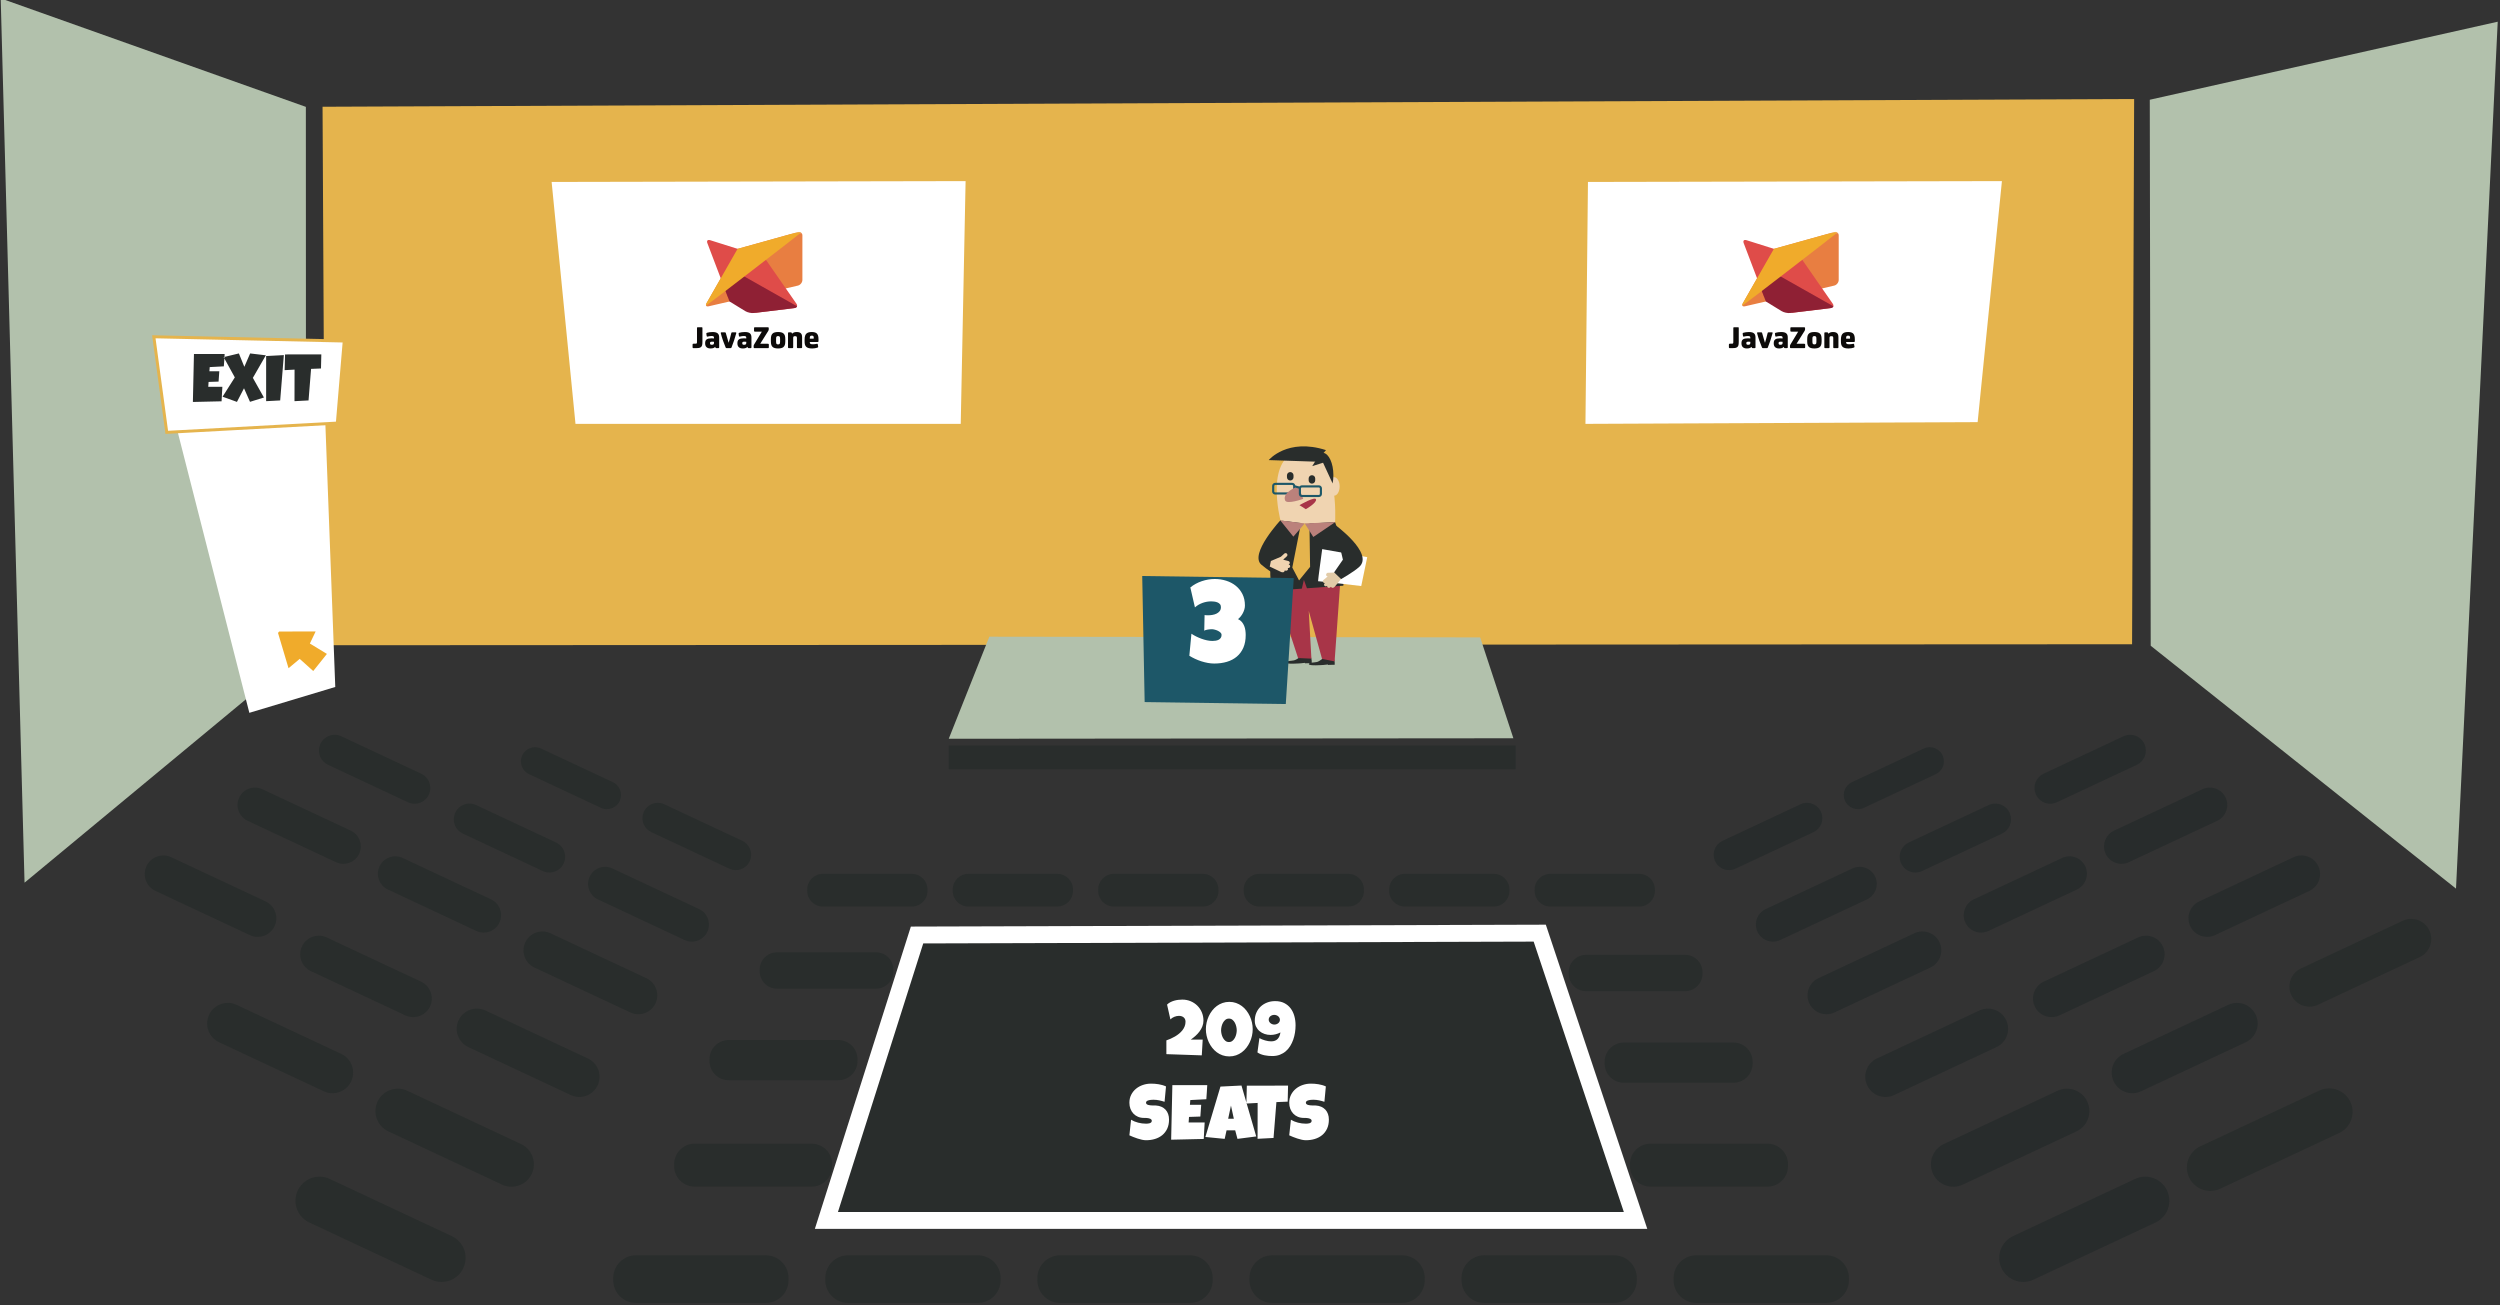 <?xml version="1.0" encoding="UTF-8" standalone="no"?>
<svg width="839px" height="438px" viewBox="0 0 839 438" version="1.1" xmlns="http://www.w3.org/2000/svg" xmlns:xlink="http://www.w3.org/1999/xlink" xmlns:sketch="http://www.bohemiancoding.com/sketch/ns">
    <rect x="0" y="0" width="839" height="438" fill="#333333" stroke="none"/>
    <!-- Generator: Sketch 3.3.3 (12072) - http://www.bohemiancoding.com/sketch -->
    <title>Salillustrasjoner</title>
    <desc>Created with Sketch.</desc>
    <defs>
        <path id="path-1" d="M0.426,39.941 L42.689,39.941 L42.689,0.826 L0.426,0.826 L0.426,39.941 Z"></path>
        <path id="path-3" d="M0.426,39.941 L42.689,39.941 L42.689,0.826 L0.426,0.826 L0.426,39.941 Z"></path>
        <path id="path-5" d="M0.216,39.941 L42.479,39.941 L42.479,0.826 L0.216,0.826 L0.216,39.941 Z"></path>
        <path id="path-7" d="M0.216,39.941 L42.479,39.941 L42.479,0.826 L0.216,0.826 L0.216,39.941 Z"></path>
    </defs>
    <g id="Page-3" stroke="none" stroke-width="1" fill="none" fill-rule="evenodd" sketch:type="MSPage">
        <g id="Salillustrasjoner" sketch:type="MSLayerGroup" transform="translate(-91, 0)">
            <g id="Group-375" sketch:type="MSShapeGroup">
                <path d="M868.916,337.199 L903.053,321.208 C906.253,319.709 907.749,315.992 906.481,312.694 L906.481,312.694 C905.079,309.049 900.878,307.357 897.341,309.014 L863.204,325.006 C860.005,326.504 858.508,330.222 859.776,333.519 L859.776,333.519 C861.179,337.165 865.379,338.856 868.916,337.199" id="Fill-368" fill="#292D2C"></path>
                <path d="M836.121,398.934 L876.005,380.251 C879.743,378.5 881.492,374.157 880.01,370.304 L880.01,370.304 C878.372,366.044 873.464,364.069 869.332,366.005 L829.448,384.688 C825.709,386.439 823.961,390.782 825.443,394.635 L825.443,394.635 C827.081,398.894 831.988,400.87 836.121,398.934" id="Fill-370" fill="#292D2C"></path>
                <path d="M91.236,-0.543 L193.647,35.866 L193.699,217.981 L99.236,296.226 L91.236,-0.543 Z" id="Fill-371" fill="#B2C1AC"></path>
                <path d="M929.236,7.284 L812.466,33.475 L812.777,216.712 L915.236,298.226 L929.236,7.284 Z" id="Fill-372" fill="#B2C1AC"></path>
                <path d="M199.249,35.828 L200.179,216.541 L806.526,216.212 L807.216,33.225 L199.249,35.828 Z" id="Fill-373" fill="#E5B44D"></path>
                <path d="M276.127,61.064 L415.055,60.779 L413.422,142.25 L284.134,142.25 L276.127,61.064 Z" id="Fill-374" fill="#FFFFFF"></path>
            </g>
            <g id="Group-378" transform="translate(323, 77)">
                <mask id="mask-2" sketch:name="Clip 377" fill="white">
                    <use xlink:href="#path-1"></use>
                </mask>
                <g id="Clip-377"></g>
                <path d="M5.849,25.791 C5.008,25.986 4.674,25.537 5.101,24.788 L15.531,6.519 L35.777,0.881 C36.609,0.649 37.283,1.162 37.283,2.025 L37.283,16.934 C37.283,17.797 36.602,18.655 35.761,18.85 L5.849,25.791 Z" id="Fill-376" fill="#E87E41" sketch:type="MSShapeGroup" mask="url(#mask-2)"></path>
            </g>
            <path d="M329.327,80.604 C328.504,80.344 328.086,80.788 328.392,81.594 L335.198,99.5 L344.628,104.968 L357.254,103.43 L357.613,103.387 C358.47,103.282 358.765,102.623 358.273,101.914 L347.442,86.323 L329.327,80.604 Z" id="Fill-379" fill="#DF4C49" sketch:type="MSShapeGroup"></path>
            <g id="Group-384" transform="translate(323, 77)">
                <mask id="mask-4" sketch:name="Clip 382" fill="white">
                    <use xlink:href="#path-3"></use>
                </mask>
                <g id="Clip-382"></g>
                <path d="M10.687,18.645 L12.823,24.166 L18.125,27.417 C18.861,27.868 20.152,28.151 21.009,28.049 C21.009,28.049 33.924,26.51 34.55,26.405 C35.175,26.301 35.383,26.093 35.487,25.78 L15.011,14.218 L10.687,18.645 Z" id="Fill-381" fill="#8F2034" sketch:type="MSShapeGroup" mask="url(#mask-4)"></path>
                <path d="M36.842,1.041 C34.38,3.047 5.164,25.572 4.956,25.572 C4.799,25.26 5.112,24.739 5.112,24.739 L15.524,6.519 L35.748,0.885 C35.748,0.885 36.373,0.676 36.842,1.041" id="Fill-383" fill="#F0AB2B" sketch:type="MSShapeGroup" mask="url(#mask-4)"></path>
            </g>
            <g id="Group-395" sketch:type="MSShapeGroup">
                <path d="M326.735,114.532 C326.735,115.66 326.659,116.192 326.192,116.518 C325.78,116.811 325.227,116.843 324.489,116.843 L323.784,116.843 C323.523,116.843 323.426,116.767 323.426,116.474 L323.426,115.736 C323.426,115.411 323.523,115.346 323.805,115.346 L324.326,115.346 C324.522,115.346 324.706,115.346 324.804,115.248 C324.912,115.14 324.912,114.999 324.912,114.478 L324.912,110.159 C324.912,109.856 324.966,109.823 325.303,109.823 L326.366,109.823 C326.702,109.823 326.735,109.856 326.735,110.159 L326.735,114.532 Z" id="Fill-385" fill="#0C0A09"></path>
                <path d="M330.62,114.706 C330.501,114.684 330.251,114.673 330.099,114.673 L329.98,114.673 C329.481,114.673 329.275,114.76 329.275,115.162 L329.275,115.205 C329.275,115.607 329.502,115.704 329.882,115.704 L329.958,115.704 C330.208,115.704 330.37,115.628 330.468,115.542 C330.587,115.433 330.62,115.303 330.62,115.01 L330.62,114.706 Z M330.989,116.399 C330.772,116.724 330.251,116.941 329.568,116.941 L329.405,116.941 C328.32,116.941 327.647,116.366 327.647,115.27 L327.647,115.151 C327.647,113.936 328.331,113.545 329.785,113.545 L329.86,113.545 C330.143,113.545 330.457,113.567 330.62,113.588 L330.62,113.361 C330.62,113.144 330.587,112.992 330.436,112.883 C330.305,112.796 330.143,112.764 329.785,112.764 C329.405,112.764 328.949,112.84 328.526,112.948 C328.255,113.013 328.19,112.927 328.157,112.742 L328.07,112.167 C328.059,112.091 328.048,111.993 328.048,111.95 C328.048,111.809 328.092,111.733 328.309,111.668 C328.765,111.538 329.426,111.429 330.164,111.429 C331.032,111.429 331.597,111.603 331.944,111.961 C332.226,112.254 332.356,112.677 332.356,113.317 L332.356,116.54 C332.356,116.757 332.269,116.844 331.987,116.844 L331.477,116.844 C331.228,116.844 331.141,116.789 331.076,116.594 L331.011,116.399 L330.989,116.399 Z" id="Fill-387" fill="#0C0A09"></path>
                <path d="M336.49,116.626 C336.425,116.767 336.338,116.843 336.11,116.843 L334.928,116.843 C334.711,116.843 334.602,116.789 334.526,116.615 C334.038,115.487 333.257,113.349 332.899,111.841 C332.844,111.613 332.953,111.526 333.202,111.526 L334.211,111.526 C334.45,111.526 334.526,111.559 334.58,111.776 C334.873,112.894 335.296,114.337 335.513,114.977 L335.557,114.977 C335.774,114.315 336.164,112.904 336.414,111.819 C336.468,111.581 336.533,111.526 336.772,111.526 L337.803,111.526 C338.052,111.526 338.15,111.613 338.085,111.841 C337.694,113.284 336.978,115.487 336.49,116.626" id="Fill-388" fill="#0C0A09"></path>
                <path d="M341.449,114.706 C341.33,114.684 341.08,114.673 340.928,114.673 L340.809,114.673 C340.31,114.673 340.104,114.76 340.104,115.162 L340.104,115.205 C340.104,115.607 340.331,115.704 340.711,115.704 L340.787,115.704 C341.037,115.704 341.199,115.628 341.297,115.542 C341.416,115.433 341.449,115.303 341.449,115.01 L341.449,114.706 Z M341.818,116.399 C341.601,116.724 341.08,116.941 340.397,116.941 L340.234,116.941 C339.149,116.941 338.476,116.366 338.476,115.27 L338.476,115.151 C338.476,113.936 339.16,113.545 340.614,113.545 L340.69,113.545 C340.972,113.545 341.286,113.567 341.449,113.588 L341.449,113.361 C341.449,113.144 341.416,112.992 341.265,112.883 C341.134,112.796 340.972,112.764 340.614,112.764 C340.234,112.764 339.778,112.84 339.355,112.948 C339.084,113.013 339.019,112.927 338.986,112.742 L338.899,112.167 C338.888,112.091 338.878,111.993 338.878,111.95 C338.878,111.809 338.921,111.733 339.138,111.668 C339.594,111.538 340.255,111.429 340.993,111.429 C341.861,111.429 342.426,111.603 342.773,111.961 C343.055,112.254 343.185,112.677 343.185,113.317 L343.185,116.54 C343.185,116.757 343.098,116.844 342.816,116.844 L342.306,116.844 C342.057,116.844 341.97,116.789 341.905,116.594 L341.84,116.399 L341.818,116.399 Z" id="Fill-389" fill="#0C0A09"></path>
                <path d="M348.642,115.368 C348.935,115.368 349.022,115.444 349.022,115.715 L349.022,116.496 C349.022,116.789 348.935,116.844 348.642,116.844 L344.334,116.844 C343.998,116.844 343.923,116.757 343.923,116.475 L343.923,116.149 C343.923,115.911 343.955,115.813 344.096,115.585 L346.678,111.299 L344.433,111.299 C344.139,111.299 344.053,111.223 344.053,110.963 L344.053,110.171 C344.053,109.889 344.139,109.824 344.433,109.824 L348.642,109.824 C348.902,109.824 348.99,109.878 348.99,110.138 L348.99,110.507 C348.99,110.735 348.947,110.865 348.772,111.147 L346.125,115.368 L348.642,115.368 Z" id="Fill-390" fill="#0C0A09"></path>
                <path d="M351.453,114.608 C351.453,115.085 351.486,115.27 351.648,115.433 C351.746,115.53 351.887,115.585 352.104,115.585 L352.147,115.585 C352.364,115.585 352.506,115.53 352.603,115.433 C352.766,115.27 352.798,115.085 352.798,114.608 L352.798,113.762 C352.798,113.284 352.766,113.1 352.603,112.937 C352.506,112.839 352.364,112.785 352.147,112.785 L352.104,112.785 C351.887,112.785 351.746,112.839 351.648,112.937 C351.486,113.1 351.453,113.284 351.453,113.762 L351.453,114.608 Z M354.545,114.532 C354.545,115.639 354.318,116.16 353.862,116.518 C353.547,116.767 352.961,116.941 352.191,116.941 L352.061,116.941 C351.29,116.941 350.704,116.767 350.39,116.518 C349.934,116.16 349.706,115.639 349.706,114.532 L349.706,113.838 C349.706,112.731 349.934,112.21 350.39,111.852 C350.704,111.602 351.29,111.429 352.061,111.429 L352.191,111.429 C352.961,111.429 353.547,111.602 353.862,111.852 C354.318,112.21 354.545,112.72 354.545,113.827 L354.545,114.532 Z" id="Fill-391" fill="#0C0A09"></path>
                <path d="M358.408,111.429 C359.048,111.429 359.504,111.581 359.786,111.874 C360.079,112.178 360.187,112.579 360.187,113.306 L360.187,116.529 C360.187,116.735 360.111,116.843 359.819,116.843 L358.82,116.843 C358.527,116.843 358.451,116.735 358.451,116.529 L358.451,113.458 C358.451,113.209 358.419,113.057 358.332,112.959 C358.245,112.861 358.072,112.818 357.855,112.818 L357.79,112.818 C357.573,112.818 357.399,112.861 357.312,112.959 C357.225,113.057 357.193,113.198 357.193,113.458 L357.193,116.529 C357.193,116.735 357.117,116.843 356.824,116.843 L355.826,116.843 C355.533,116.843 355.457,116.735 355.457,116.529 L355.457,111.831 C355.457,111.614 355.544,111.527 355.826,111.527 L356.336,111.527 C356.585,111.527 356.672,111.57 356.737,111.776 L356.802,111.982 L356.835,111.982 C357.182,111.614 357.681,111.429 358.321,111.429 L358.408,111.429 Z" id="Fill-392" fill="#0C0A09"></path>
                <path d="M363.963,113.653 C364.061,113.653 364.093,113.61 364.093,113.512 L364.093,113.338 C364.093,113.121 364.061,112.959 363.985,112.839 C363.887,112.698 363.724,112.644 363.486,112.644 L363.388,112.644 C363.193,112.644 363.03,112.687 362.932,112.796 C362.824,112.915 362.769,113.1 362.769,113.382 L362.769,113.653 L363.963,113.653 Z M363.898,115.541 C364.245,115.541 364.777,115.465 365.048,115.4 C365.102,115.389 365.178,115.367 365.254,115.367 C365.352,115.367 365.428,115.443 365.449,115.552 L365.536,116.094 C365.558,116.203 365.58,116.311 365.58,116.387 C365.58,116.528 365.525,116.604 365.298,116.68 C364.864,116.832 364.191,116.941 363.659,116.941 L363.453,116.941 C362.596,116.941 361.934,116.756 361.565,116.387 C361.131,115.953 361.023,115.4 361.023,114.521 L361.023,113.913 C361.023,112.828 361.305,112.242 361.674,111.917 C362.032,111.602 362.596,111.429 363.377,111.429 L363.529,111.429 C364.31,111.429 364.874,111.646 365.167,111.971 C365.547,112.394 365.688,112.98 365.688,113.913 L365.688,114.478 C365.688,114.706 365.591,114.781 365.373,114.781 L362.769,114.781 L362.769,114.868 C362.769,115.378 363.019,115.541 363.779,115.541 L363.898,115.541 Z" id="Fill-393" fill="#0C0A09"></path>
                <path d="M623.918,61.064 L762.847,60.779 L754.695,141.668 L623.078,142.25 L623.918,61.064 Z" id="Fill-394" fill="#FFFFFF"></path>
            </g>
            <g id="Group-398" transform="translate(671, 77)">
                <mask id="mask-6" sketch:name="Clip 397" fill="white">
                    <use xlink:href="#path-5"></use>
                </mask>
                <g id="Clip-397"></g>
                <path d="M5.639,25.791 C4.798,25.986 4.464,25.537 4.892,24.788 L15.321,6.519 L35.567,0.881 C36.399,0.649 37.073,1.162 37.073,2.025 L37.073,16.934 C37.073,17.797 36.392,18.655 35.551,18.85 L5.639,25.791 Z" id="Fill-396" fill="#E87E41" sketch:type="MSShapeGroup" mask="url(#mask-6)"></path>
            </g>
            <path d="M677.118,80.604 C676.295,80.344 675.877,80.788 676.183,81.594 L682.989,99.5 L692.419,104.968 L705.045,103.43 L705.404,103.387 C706.261,103.282 706.556,102.623 706.064,101.914 L695.233,86.323 L677.118,80.604 Z" id="Fill-399" fill="#DF4C49" sketch:type="MSShapeGroup"></path>
            <g id="Group-404" transform="translate(671, 77)">
                <mask id="mask-8" sketch:name="Clip 402" fill="white">
                    <use xlink:href="#path-7"></use>
                </mask>
                <g id="Clip-402"></g>
                <path d="M10.477,18.645 L12.614,24.166 L17.916,27.417 C18.651,27.868 19.942,28.151 20.799,28.049 C20.799,28.049 33.715,26.51 34.34,26.405 C34.965,26.301 35.173,26.093 35.278,25.78 L14.802,14.218 L10.477,18.645 Z" id="Fill-401" fill="#8F2034" sketch:type="MSShapeGroup" mask="url(#mask-8)"></path>
                <path d="M36.633,1.041 C34.171,3.047 4.955,25.572 4.747,25.572 C4.59,25.26 4.903,24.739 4.903,24.739 L15.315,6.519 L35.539,0.885 C35.539,0.885 36.164,0.676 36.633,1.041" id="Fill-403" fill="#F0AB2B" sketch:type="MSShapeGroup" mask="url(#mask-8)"></path>
            </g>
            <g id="Group-417" sketch:type="MSShapeGroup">
                <path d="M674.526,114.532 C674.526,115.66 674.45,116.192 673.983,116.518 C673.571,116.811 673.018,116.843 672.28,116.843 L671.575,116.843 C671.314,116.843 671.217,116.767 671.217,116.474 L671.217,115.736 C671.217,115.411 671.314,115.346 671.596,115.346 L672.117,115.346 C672.313,115.346 672.497,115.346 672.595,115.248 C672.703,115.14 672.703,114.999 672.703,114.478 L672.703,110.159 C672.703,109.856 672.757,109.823 673.094,109.823 L674.157,109.823 C674.493,109.823 674.526,109.856 674.526,110.159 L674.526,114.532 Z" id="Fill-405" fill="#0C0A09"></path>
                <path d="M678.41,114.706 C678.291,114.684 678.041,114.673 677.889,114.673 L677.77,114.673 C677.271,114.673 677.065,114.76 677.065,115.162 L677.065,115.205 C677.065,115.607 677.292,115.704 677.672,115.704 L677.748,115.704 C677.998,115.704 678.16,115.628 678.258,115.542 C678.377,115.433 678.41,115.303 678.41,115.01 L678.41,114.706 Z M678.779,116.399 C678.562,116.724 678.041,116.941 677.358,116.941 L677.195,116.941 C676.11,116.941 675.437,116.366 675.437,115.27 L675.437,115.151 C675.437,113.936 676.121,113.545 677.575,113.545 L677.651,113.545 C677.933,113.545 678.247,113.567 678.41,113.588 L678.41,113.361 C678.41,113.144 678.377,112.992 678.226,112.883 C678.095,112.796 677.933,112.764 677.575,112.764 C677.195,112.764 676.739,112.84 676.316,112.948 C676.045,113.013 675.98,112.927 675.947,112.742 L675.86,112.167 C675.849,112.091 675.839,111.993 675.839,111.95 C675.839,111.809 675.882,111.733 676.099,111.668 C676.555,111.538 677.217,111.429 677.954,111.429 C678.822,111.429 679.387,111.603 679.734,111.961 C680.016,112.254 680.146,112.677 680.146,113.317 L680.146,116.54 C680.146,116.757 680.059,116.844 679.777,116.844 L679.267,116.844 C679.018,116.844 678.931,116.789 678.866,116.594 L678.801,116.399 L678.779,116.399 Z" id="Fill-407" fill="#0C0A09"></path>
                <path d="M684.28,116.626 C684.216,116.767 684.129,116.843 683.9,116.843 L682.718,116.843 C682.501,116.843 682.393,116.789 682.317,116.615 C681.828,115.487 681.048,113.349 680.689,111.841 C680.635,111.613 680.744,111.526 680.992,111.526 L682.001,111.526 C682.24,111.526 682.317,111.559 682.37,111.776 C682.663,112.894 683.087,114.337 683.303,114.977 L683.347,114.977 C683.564,114.315 683.955,112.904 684.205,111.819 C684.259,111.581 684.323,111.526 684.562,111.526 L685.593,111.526 C685.842,111.526 685.941,111.613 685.875,111.841 C685.485,113.284 684.769,115.487 684.28,116.626" id="Fill-408" fill="#0C0A09"></path>
                <path d="M689.239,114.706 C689.12,114.684 688.87,114.673 688.718,114.673 L688.599,114.673 C688.1,114.673 687.894,114.76 687.894,115.162 L687.894,115.205 C687.894,115.607 688.121,115.704 688.501,115.704 L688.577,115.704 C688.827,115.704 688.989,115.628 689.087,115.542 C689.206,115.433 689.239,115.303 689.239,115.01 L689.239,114.706 Z M689.608,116.399 C689.391,116.724 688.87,116.941 688.187,116.941 L688.024,116.941 C686.939,116.941 686.266,116.366 686.266,115.27 L686.266,115.151 C686.266,113.936 686.95,113.545 688.404,113.545 L688.48,113.545 C688.762,113.545 689.076,113.567 689.239,113.588 L689.239,113.361 C689.239,113.144 689.206,112.992 689.055,112.883 C688.924,112.796 688.762,112.764 688.404,112.764 C688.024,112.764 687.568,112.84 687.145,112.948 C686.874,113.013 686.809,112.927 686.776,112.742 L686.689,112.167 C686.678,112.091 686.668,111.993 686.668,111.95 C686.668,111.809 686.711,111.733 686.928,111.668 C687.384,111.538 688.045,111.429 688.783,111.429 C689.651,111.429 690.216,111.603 690.563,111.961 C690.845,112.254 690.975,112.677 690.975,113.317 L690.975,116.54 C690.975,116.757 690.888,116.844 690.606,116.844 L690.096,116.844 C689.847,116.844 689.76,116.789 689.695,116.594 L689.63,116.399 L689.608,116.399 Z" id="Fill-409" fill="#0C0A09"></path>
                <path d="M696.433,115.368 C696.726,115.368 696.813,115.444 696.813,115.715 L696.813,116.496 C696.813,116.789 696.726,116.844 696.433,116.844 L692.125,116.844 C691.789,116.844 691.713,116.757 691.713,116.475 L691.713,116.149 C691.713,115.911 691.746,115.813 691.887,115.585 L694.469,111.299 L692.223,111.299 C691.93,111.299 691.843,111.223 691.843,110.963 L691.843,110.171 C691.843,109.889 691.93,109.824 692.223,109.824 L696.433,109.824 C696.693,109.824 696.78,109.878 696.78,110.138 L696.78,110.507 C696.78,110.735 696.737,110.865 696.563,111.147 L693.916,115.368 L696.433,115.368 Z" id="Fill-410" fill="#0C0A09"></path>
                <path d="M699.243,114.608 C699.243,115.085 699.276,115.27 699.438,115.433 C699.536,115.53 699.677,115.585 699.894,115.585 L699.937,115.585 C700.154,115.585 700.295,115.53 700.393,115.433 C700.556,115.27 700.588,115.085 700.588,114.608 L700.588,113.762 C700.588,113.284 700.556,113.1 700.393,112.937 C700.295,112.839 700.154,112.785 699.937,112.785 L699.894,112.785 C699.677,112.785 699.536,112.839 699.438,112.937 C699.276,113.1 699.243,113.284 699.243,113.762 L699.243,114.608 Z M702.335,114.532 C702.335,115.639 702.108,116.16 701.652,116.518 C701.337,116.767 700.751,116.941 699.981,116.941 L699.851,116.941 C699.08,116.941 698.494,116.767 698.18,116.518 C697.724,116.16 697.496,115.639 697.496,114.532 L697.496,113.838 C697.496,112.731 697.724,112.21 698.18,111.852 C698.494,111.602 699.08,111.429 699.851,111.429 L699.981,111.429 C700.751,111.429 701.337,111.602 701.652,111.852 C702.108,112.21 702.335,112.72 702.335,113.827 L702.335,114.532 Z" id="Fill-411" fill="#0C0A09"></path>
                <path d="M706.198,111.429 C706.838,111.429 707.294,111.581 707.577,111.874 C707.87,112.178 707.977,112.579 707.977,113.306 L707.977,116.529 C707.977,116.735 707.902,116.843 707.61,116.843 L706.611,116.843 C706.317,116.843 706.241,116.735 706.241,116.529 L706.241,113.458 C706.241,113.209 706.21,113.057 706.122,112.959 C706.035,112.861 705.862,112.818 705.645,112.818 L705.58,112.818 C705.362,112.818 705.189,112.861 705.102,112.959 C705.015,113.057 704.984,113.198 704.984,113.458 L704.984,116.529 C704.984,116.735 704.908,116.843 704.615,116.843 L703.616,116.843 C703.323,116.843 703.247,116.735 703.247,116.529 L703.247,111.831 C703.247,111.614 703.335,111.527 703.616,111.527 L704.126,111.527 C704.375,111.527 704.462,111.57 704.528,111.776 L704.592,111.982 L704.625,111.982 C704.972,111.614 705.471,111.429 706.111,111.429 L706.198,111.429 Z" id="Fill-412" fill="#0C0A09"></path>
                <path d="M711.754,113.653 C711.852,113.653 711.884,113.61 711.884,113.512 L711.884,113.338 C711.884,113.121 711.852,112.959 711.776,112.839 C711.678,112.698 711.515,112.644 711.277,112.644 L711.179,112.644 C710.984,112.644 710.821,112.687 710.723,112.796 C710.615,112.915 710.56,113.1 710.56,113.382 L710.56,113.653 L711.754,113.653 Z M711.689,115.541 C712.036,115.541 712.568,115.465 712.839,115.4 C712.893,115.389 712.969,115.367 713.045,115.367 C713.143,115.367 713.219,115.443 713.24,115.552 L713.327,116.094 C713.349,116.203 713.371,116.311 713.371,116.387 C713.371,116.528 713.316,116.604 713.089,116.68 C712.655,116.832 711.982,116.941 711.45,116.941 L711.244,116.941 C710.387,116.941 709.725,116.756 709.356,116.387 C708.922,115.953 708.814,115.4 708.814,114.521 L708.814,113.913 C708.814,112.828 709.096,112.242 709.465,111.917 C709.823,111.602 710.387,111.429 711.168,111.429 L711.32,111.429 C712.101,111.429 712.665,111.646 712.958,111.971 C713.338,112.394 713.479,112.98 713.479,113.913 L713.479,114.478 C713.479,114.706 713.382,114.781 713.165,114.781 L710.56,114.781 L710.56,114.868 C710.56,115.378 710.81,115.541 711.569,115.541 L711.689,115.541 Z" id="Fill-413" fill="#0C0A09"></path>
                <path d="M149.938,142.25 L199.92,135.074 L203.516,230.549 L174.681,239.225 L149.938,142.25 Z" id="Fill-414" fill="#FFFFFF"></path>
                <path d="M206.526,114.449 L204.211,141.983 L146.966,145.099 L142.623,113.022 L206.526,114.449 Z" id="Fill-415" fill="#FFFFFF"></path>
                <path d="M206.526,114.449 L204.211,141.983 L146.966,145.099 L142.623,113.022 L206.526,114.449 L206.526,114.449 Z" id="Stroke-416" stroke="#E5B44D"></path>
            </g>
            <path d="M187.833,224.257 L184.299,212.416 L184.679,211.942 L196.931,211.913 L194.995,215.97 L200.712,219.453 L196.124,225.194 L191.579,221.119 L187.833,224.257 Z" id="Fill-419" fill="#F0AB2B" sketch:type="MSShapeGroup"></path>
            <g id="Group-424" sketch:type="MSShapeGroup">
                <path d="M423.019,213.672 L409.401,247.929 L598.891,247.762 L587.747,213.912 L423.019,213.672 Z" id="Fill-421" fill="#B2C1AC"></path>
                <path d="M409.401,258.16 L599.658,258.16 L599.658,250.203 L409.401,250.203 L409.401,258.16 Z" id="Fill-423" fill="#292D2C"></path>
            </g>
            <g id="Group-451" sketch:type="MSShapeGroup">
                <path d="M521.029,174.251 C521.029,174.251 510.024,185.985 514.366,189.553 C518.711,193.122 518.895,192.291 518.895,192.291" id="Fill-425" fill="#292D2C"></path>
                <path d="M530.842,220.441 L526.821,220.794 C526.821,220.794 526.137,221.394 525.283,221.617 C524.43,221.84 522.332,221.75 522.547,222.376 C522.762,223.003 527.164,222.624 527.499,222.612 C527.834,222.6 528.93,222.451 528.93,222.451 L528.947,222.606 L531.219,222.546 C531.219,222.546 531.303,220.938 530.842,220.441" id="Fill-427" fill="#292D2C"></path>
                <path d="M538.554,220.984 L535.259,220.724 C535.259,220.724 533.849,221.936 532.996,222.16 C532.142,222.383 530.044,222.293 530.259,222.92 C530.474,223.546 534.877,223.168 535.212,223.155 C535.546,223.142 536.642,222.994 536.642,222.994 L536.66,223.149 L538.932,223.088 C538.932,223.088 539.016,221.481 538.554,220.984" id="Fill-428" fill="#292D2C"></path>
                <path d="M530.213,205.004 L534.678,221.12 L538.893,221.966 L540.822,194.903 L526.726,193.47 L518.723,196.695 L526.629,220.838 L531.111,221.038 L530.213,205.004 Z" id="Fill-429" fill="#A83548"></path>
                <path d="M541.824,196.554 C542.311,192.615 542.511,184.923 539.041,175.193 C533.93,160.858 520.942,174.895 520.942,174.895 C520.942,174.895 517.407,183.913 517.289,190.722 C517.236,193.72 517.531,196.3 517.877,198.25 L541.824,196.554 Z" id="Fill-430" fill="#292D2C"></path>
                <path d="M527.801,174.715 L524.695,190.483 L526.965,194.785 L530.668,190.244 L530.429,174.476 L527.801,174.715 Z" id="Fill-431" fill="#E5B44D"></path>
                <path d="M520.734,174.689 L529.318,175.762 L539.059,175.215 C539.059,175.215 540.623,149.869 527.82,151.302 C515.018,152.736 520.734,174.689 520.734,174.689" id="Fill-432" fill="#F0D4B1"></path>
                <path d="M540.583,163.248 C540.583,164.963 539.754,166.354 538.732,166.354 C537.709,166.354 536.88,164.963 536.88,163.248 C536.88,161.533 537.709,160.142 538.732,160.142 C539.754,160.142 540.583,161.533 540.583,163.248" id="Fill-433" fill="#F0D4B1"></path>
                <path d="M532.622,154.94 L516.781,154.405 C516.781,154.405 523.023,146.882 536.004,151.06" id="Fill-434" fill="#292D2C"></path>
                <path d="M518.963,162.751 C518.787,162.751 518.644,162.894 518.644,163.07 L518.644,164.941 C518.644,165.116 518.787,165.259 518.963,165.259 L524.656,165.259 C524.832,165.259 524.975,165.116 524.975,164.941 L524.975,163.07 C524.975,162.894 524.832,162.751 524.656,162.751 L518.963,162.751 Z M524.656,165.976 L518.963,165.976 C518.392,165.976 517.927,165.511 517.927,164.941 L517.927,163.07 C517.927,162.499 518.392,162.034 518.963,162.034 L524.656,162.034 C525.227,162.034 525.692,162.499 525.692,163.07 L525.692,164.941 C525.692,165.511 525.227,165.976 524.656,165.976 L524.656,165.976 Z" id="Fill-435" fill="#1D5768"></path>
                <path d="M526.707,163.169 C526.707,163.169 521.172,165.139 522.287,167.947 C522.867,169.407 528.362,167.416 528.362,167.416" id="Fill-436" fill="#BB817B"></path>
                <path d="M527.922,163.587 C527.746,163.587 527.603,163.73 527.603,163.906 L527.603,165.777 C527.603,165.952 527.746,166.095 527.922,166.095 L533.615,166.095 C533.791,166.095 533.934,165.952 533.934,165.777 L533.934,163.906 C533.934,163.73 533.791,163.587 533.615,163.587 L527.922,163.587 Z M533.615,166.812 L527.922,166.812 C527.351,166.812 526.886,166.348 526.886,165.777 L526.886,163.906 C526.886,163.335 527.351,162.87 527.922,162.87 L533.615,162.87 C534.186,162.87 534.651,163.335 534.651,163.906 L534.651,165.777 C534.651,166.348 534.186,166.812 533.615,166.812 L533.615,166.812 Z" id="Fill-437" fill="#1D5768"></path>
                <path d="M527.361,164.102 L525.212,163.505 L525.404,162.814 L527.553,163.411 L527.361,164.102 Z" id="Fill-438" fill="#1D5768"></path>
                <path d="M527.106,169.54 C527.106,169.54 532.423,166.421 532.663,167.616 C532.902,168.81 529.237,170.881 529.237,170.881" id="Fill-439" fill="#A83548"></path>
                <path d="M520.66,174.652 L525.053,180.091 L528.876,175.671 L520.66,174.652 Z" id="Fill-440" fill="#BB817B"></path>
                <path d="M528.876,175.671 L531.743,180.21 L539.149,175.193 L528.876,175.671 Z" id="Fill-441" fill="#BB817B"></path>
                <path d="M523.469,189.435 L523.449,189.43 C523.636,189.363 523.788,189.223 523.843,189.034 C523.938,188.709 523.714,188.368 523.343,188.271 L521.653,187.836 C521.719,187.769 521.786,187.677 521.886,187.587 L522.862,186.7 C523.115,186.47 523.134,186.078 522.904,185.825 C522.674,185.572 522.282,185.554 522.029,185.784 L520.867,186.841 L517.647,188.215 C517.6,188.218 517.557,188.227 517.515,188.239 L517.124,190.141 L521.005,191.987 L521.348,192.054 C521.676,192.139 522.021,191.944 522.114,191.619 C522.132,191.56 522.137,191.501 522.136,191.443 L522.403,191.512 C522.773,191.608 523.15,191.422 523.245,191.096 C523.293,190.929 523.257,190.759 523.161,190.619 C523.52,190.695 523.877,190.513 523.968,190.197 C524.063,189.872 523.839,189.53 523.469,189.435" id="Fill-442" fill="#F0D4B1"></path>
                <path d="M534.73,184.284 C534.73,184.284 533.253,195.058 533.34,195.058 C534.295,195.058 547.832,196.676 547.832,196.676 L549.847,186.977 L534.73,184.284 Z" id="Fill-443" fill="#FFFFFF"></path>
                <path d="M538.651,197.133 C538.391,197.351 537.997,197.322 537.772,197.069 C537.731,197.023 537.702,196.972 537.678,196.92 L537.466,197.096 C537.173,197.342 536.752,197.336 536.527,197.082 C536.412,196.952 536.371,196.783 536.397,196.615 C536.106,196.838 535.705,196.827 535.488,196.581 C535.262,196.329 535.318,195.924 535.612,195.679 L535.628,195.665 C535.429,195.686 535.233,195.625 535.101,195.477 C534.877,195.225 534.932,194.82 535.225,194.573 L536.565,193.454 C536.33,193.431 536.133,193.29 536.062,193.066 C535.963,192.739 536.17,192.365 536.526,192.231 L540.345,192.076 C540.389,192.059 540.432,192.049 540.475,192.042 L541.644,193.592 L538.932,196.925 L538.651,197.133 Z" id="Fill-444" fill="#E2CBA8"></path>
                <path d="M538.911,176.03 C538.911,176.03 552.22,185.653 547.155,190.258 C545.243,191.995 541.072,194.341 541.072,194.341 L538.727,192.082 L541.681,187.824 L538.911,176.03 Z" id="Fill-445" fill="#292D2C"></path>
                <path d="M527.764,198.125 L528.585,194.575 L529.723,197.746 L527.764,198.125 Z" id="Fill-446" fill="#A83548"></path>
                <path d="M525.107,160.159 C525.107,160.768 524.613,161.261 524.005,161.261 C523.396,161.261 522.903,160.768 522.903,160.159 L522.903,159.527 C522.903,158.918 523.396,158.425 524.005,158.425 C524.613,158.425 525.107,158.918 525.107,159.527 L525.107,160.159 Z" id="Fill-447" fill="#292D2C"></path>
                <path d="M532.389,161.211 C532.389,161.819 531.895,162.313 531.287,162.313 C530.678,162.313 530.184,161.819 530.184,161.211 L530.184,160.578 C530.184,159.97 530.678,159.477 531.287,159.477 C531.895,159.477 532.389,159.97 532.389,160.578 L532.389,161.211 Z" id="Fill-448" fill="#292D2C"></path>
                <path d="M538.486,159.475 C538.486,155.488 536.978,152.226 535.07,151.958 C534.706,151.633 534.461,151.475 534.461,151.475 L534.077,152.096 C533.619,152.289 533.192,152.654 532.814,153.161 L533.207,153.498 L531.388,156.431 L535.017,155.294 L538.228,162.251 C538.394,161.391 538.486,160.456 538.486,159.475" id="Fill-449" fill="#292D2C"></path>
                <path d="M475.147,235.618 L474.329,193.312 L525.186,194.014 L522.511,236.272 L475.147,235.618 Z" id="Fill-450" fill="#1D5768"></path>
            </g>
            <g id="Group-514" sketch:type="MSShapeGroup">
                <path d="M347.992,437.268 L304.442,437.268 C300.219,437.268 296.796,433.845 296.796,429.622 L296.796,428.923 C296.796,424.7 300.219,421.277 304.442,421.277 L347.992,421.277 C352.215,421.277 355.638,424.7 355.638,428.923 L355.638,429.622 C355.638,433.845 352.215,437.268 347.992,437.268" id="Fill-453" fill="#292D2C"></path>
                <path d="M419.164,437.268 L375.614,437.268 C371.391,437.268 367.968,433.845 367.968,429.622 L367.968,428.923 C367.968,424.7 371.391,421.277 375.614,421.277 L419.164,421.277 C423.387,421.277 426.81,424.7 426.81,428.923 L426.81,429.622 C426.81,433.845 423.387,437.268 419.164,437.268" id="Fill-455" fill="#292D2C"></path>
                <path d="M490.335,437.268 L446.785,437.268 C442.562,437.268 439.139,433.845 439.139,429.622 L439.139,428.923 C439.139,424.7 442.562,421.277 446.785,421.277 L490.335,421.277 C494.558,421.277 497.981,424.7 497.981,428.923 L497.981,429.622 C497.981,433.845 494.558,437.268 490.335,437.268" id="Fill-456" fill="#292D2C"></path>
                <path d="M561.507,437.268 L517.957,437.268 C513.734,437.268 510.311,433.845 510.311,429.622 L510.311,428.923 C510.311,424.7 513.734,421.277 517.957,421.277 L561.507,421.277 C565.73,421.277 569.153,424.7 569.153,428.923 L569.153,429.622 C569.153,433.845 565.73,437.268 561.507,437.268" id="Fill-457" fill="#292D2C"></path>
                <path d="M632.679,437.268 L589.129,437.268 C584.906,437.268 581.483,433.845 581.483,429.622 L581.483,428.923 C581.483,424.7 584.906,421.277 589.129,421.277 L632.679,421.277 C636.902,421.277 640.325,424.7 640.325,428.923 L640.325,429.622 C640.325,433.845 636.902,437.268 632.679,437.268" id="Fill-458" fill="#292D2C"></path>
                <path d="M703.851,437.268 L660.301,437.268 C656.078,437.268 652.655,433.845 652.655,429.622 L652.655,428.923 C652.655,424.7 656.078,421.277 660.301,421.277 L703.851,421.277 C708.074,421.277 711.497,424.7 711.497,428.923 L711.497,429.622 C711.497,433.845 708.074,437.268 703.851,437.268" id="Fill-459" fill="#292D2C"></path>
                <path d="M372.323,362.533 L335.559,362.533 C331.994,362.533 329.104,359.643 329.104,356.078 L329.104,355.488 C329.104,351.924 331.994,349.034 335.559,349.034 L372.323,349.034 C375.888,349.034 378.778,351.924 378.778,355.488 L378.778,356.078 C378.778,359.643 375.888,362.533 372.323,362.533" id="Fill-460" fill="#292D2C"></path>
                <path d="M432.405,363.375 L395.641,363.375 C392.076,363.375 389.186,360.485 389.186,356.92 L389.186,356.33 C389.186,352.766 392.076,349.876 395.641,349.876 L432.405,349.876 C435.97,349.876 438.86,352.766 438.86,356.33 L438.86,356.92 C438.86,360.485 435.97,363.375 432.405,363.375" id="Fill-461" fill="#292D2C"></path>
                <path d="M492.487,363.375 L455.723,363.375 C452.158,363.375 449.268,360.485 449.268,356.92 L449.268,356.33 C449.268,352.766 452.158,349.876 455.723,349.876 L492.487,349.876 C496.052,349.876 498.942,352.766 498.942,356.33 L498.942,356.92 C498.942,360.485 496.052,363.375 492.487,363.375" id="Fill-462" fill="#292D2C"></path>
                <path d="M552.569,363.375 L515.805,363.375 C512.24,363.375 509.35,360.485 509.35,356.92 L509.35,356.33 C509.35,352.766 512.24,349.876 515.805,349.876 L552.569,349.876 C556.134,349.876 559.024,352.766 559.024,356.33 L559.024,356.92 C559.024,360.485 556.134,363.375 552.569,363.375" id="Fill-463" fill="#292D2C"></path>
                <path d="M612.651,363.375 L575.887,363.375 C572.322,363.375 569.432,360.485 569.432,356.92 L569.432,356.33 C569.432,352.766 572.322,349.876 575.887,349.876 L612.651,349.876 C616.216,349.876 619.106,352.766 619.106,356.33 L619.106,356.92 C619.106,360.485 616.216,363.375 612.651,363.375" id="Fill-464" fill="#292D2C"></path>
                <path d="M672.733,363.375 L635.969,363.375 C632.404,363.375 629.514,360.485 629.514,356.92 L629.514,356.33 C629.514,352.766 632.404,349.876 635.969,349.876 L672.733,349.876 C676.298,349.876 679.188,352.766 679.188,356.33 L679.188,356.92 C679.188,360.485 676.298,363.375 672.733,363.375" id="Fill-465" fill="#292D2C"></path>
                <path d="M363.387,398.234 L324.131,398.234 C320.324,398.234 317.238,395.148 317.238,391.342 L317.238,390.712 C317.238,386.905 320.324,383.82 324.131,383.82 L363.387,383.82 C367.193,383.82 370.279,386.905 370.279,390.712 L370.279,391.342 C370.279,395.148 367.193,398.234 363.387,398.234" id="Fill-466" fill="#292D2C"></path>
                <path d="M427.542,398.234 L388.286,398.234 C384.479,398.234 381.394,395.148 381.394,391.342 L381.394,390.712 C381.394,386.905 384.479,383.82 388.286,383.82 L427.542,383.82 C431.348,383.82 434.434,386.905 434.434,390.712 L434.434,391.342 C434.434,395.148 431.348,398.234 427.542,398.234" id="Fill-467" fill="#292D2C"></path>
                <path d="M491.697,398.234 L452.441,398.234 C448.634,398.234 445.548,395.148 445.548,391.342 L445.548,390.712 C445.548,386.905 448.634,383.82 452.441,383.82 L491.697,383.82 C495.503,383.82 498.589,386.905 498.589,390.712 L498.589,391.342 C498.589,395.148 495.503,398.234 491.697,398.234" id="Fill-468" fill="#292D2C"></path>
                <path d="M555.852,398.234 L516.596,398.234 C512.789,398.234 509.703,395.148 509.703,391.342 L509.703,390.712 C509.703,386.905 512.789,383.82 516.596,383.82 L555.852,383.82 C559.658,383.82 562.744,386.905 562.744,390.712 L562.744,391.342 C562.744,395.148 559.658,398.234 555.852,398.234" id="Fill-469" fill="#292D2C"></path>
                <path d="M620.007,398.234 L580.751,398.234 C576.944,398.234 573.859,395.148 573.859,391.342 L573.859,390.712 C573.859,386.905 576.944,383.82 580.751,383.82 L620.007,383.82 C623.813,383.82 626.899,386.905 626.899,390.712 L626.899,391.342 C626.899,395.148 623.813,398.234 620.007,398.234" id="Fill-470" fill="#292D2C"></path>
                <path d="M684.162,398.234 L644.906,398.234 C641.099,398.234 638.014,395.148 638.014,391.342 L638.014,390.712 C638.014,386.905 641.099,383.82 644.906,383.82 L684.162,383.82 C687.968,383.82 691.054,386.905 691.054,390.712 L691.054,391.342 C691.054,395.148 687.968,398.234 684.162,398.234" id="Fill-471" fill="#292D2C"></path>
                <path d="M397.024,304.236 L367.149,304.236 C364.252,304.236 361.904,301.888 361.904,298.991 L361.904,298.511 C361.904,295.615 364.252,293.266 367.149,293.266 L397.024,293.266 C399.921,293.266 402.269,295.615 402.269,298.511 L402.269,298.991 C402.269,301.888 399.921,304.236 397.024,304.236" id="Fill-472" fill="#292D2C"></path>
                <path d="M445.848,304.236 L415.973,304.236 C413.076,304.236 410.728,301.888 410.728,298.991 L410.728,298.511 C410.728,295.615 413.076,293.266 415.973,293.266 L445.848,293.266 C448.745,293.266 451.093,295.615 451.093,298.511 L451.093,298.991 C451.093,301.888 448.745,304.236 445.848,304.236" id="Fill-473" fill="#292D2C"></path>
                <path d="M494.672,304.236 L464.797,304.236 C461.9,304.236 459.552,301.888 459.552,298.991 L459.552,298.511 C459.552,295.615 461.9,293.266 464.797,293.266 L494.672,293.266 C497.569,293.266 499.917,295.615 499.917,298.511 L499.917,298.991 C499.917,301.888 497.569,304.236 494.672,304.236" id="Fill-474" fill="#292D2C"></path>
                <path d="M543.496,304.236 L513.621,304.236 C510.724,304.236 508.376,301.888 508.376,298.991 L508.376,298.511 C508.376,295.615 510.724,293.266 513.621,293.266 L543.496,293.266 C546.393,293.266 548.741,295.615 548.741,298.511 L548.741,298.991 C548.741,301.888 546.393,304.236 543.496,304.236" id="Fill-475" fill="#292D2C"></path>
                <path d="M592.32,304.236 L562.445,304.236 C559.548,304.236 557.2,301.888 557.2,298.991 L557.2,298.511 C557.2,295.615 559.548,293.266 562.445,293.266 L592.32,293.266 C595.217,293.266 597.565,295.615 597.565,298.511 L597.565,298.991 C597.565,301.888 595.217,304.236 592.32,304.236" id="Fill-476" fill="#292D2C"></path>
                <path d="M641.144,304.236 L611.269,304.236 C608.372,304.236 606.024,301.888 606.024,298.991 L606.024,298.511 C606.024,295.615 608.372,293.266 611.269,293.266 L641.144,293.266 C644.041,293.266 646.389,295.615 646.389,298.511 L646.389,298.991 C646.389,301.888 644.041,304.236 641.144,304.236" id="Fill-477" fill="#292D2C"></path>
                <path d="M385,331.8 L351.772,331.8 C348.55,331.8 345.938,329.188 345.938,325.966 L345.938,325.433 C345.938,322.211 348.55,319.599 351.772,319.599 L385,319.599 C388.223,319.599 390.834,322.211 390.834,325.433 L390.834,325.966 C390.834,329.188 388.223,331.8 385,331.8" id="Fill-478" fill="#292D2C"></path>
                <path d="M439.305,332.642 L406.076,332.642 C402.855,332.642 400.243,330.03 400.243,326.808 L400.243,326.275 C400.243,323.053 402.855,320.441 406.076,320.441 L439.305,320.441 C442.527,320.441 445.139,323.053 445.139,326.275 L445.139,326.808 C445.139,330.03 442.527,332.642 439.305,332.642" id="Fill-479" fill="#292D2C"></path>
                <path d="M493.609,332.642 L460.38,332.642 C457.159,332.642 454.547,330.03 454.547,326.808 L454.547,326.275 C454.547,323.053 457.159,320.441 460.38,320.441 L493.609,320.441 C496.831,320.441 499.443,323.053 499.443,326.275 L499.443,326.808 C499.443,330.03 496.831,332.642 493.609,332.642" id="Fill-480" fill="#292D2C"></path>
                <path d="M547.913,332.642 L514.684,332.642 C511.462,332.642 508.851,330.03 508.851,326.808 L508.851,326.275 C508.851,323.053 511.462,320.441 514.684,320.441 L547.913,320.441 C551.135,320.441 553.747,323.053 553.747,326.275 L553.747,326.808 C553.747,330.03 551.135,332.642 547.913,332.642" id="Fill-481" fill="#292D2C"></path>
                <path d="M602.217,332.642 L568.988,332.642 C565.766,332.642 563.155,330.03 563.155,326.808 L563.155,326.275 C563.155,323.053 565.766,320.441 568.988,320.441 L602.217,320.441 C605.439,320.441 608.051,323.053 608.051,326.275 L608.051,326.808 C608.051,330.03 605.439,332.642 602.217,332.642" id="Fill-482" fill="#292D2C"></path>
                <path d="M656.521,332.642 L623.292,332.642 C620.071,332.642 617.459,330.03 617.459,326.808 L617.459,326.275 C617.459,323.053 620.071,320.441 623.292,320.441 L656.521,320.441 C659.743,320.441 662.355,323.053 662.355,326.275 L662.355,326.808 C662.355,330.03 659.743,332.642 656.521,332.642" id="Fill-483" fill="#292D2C"></path>
                <path d="M335.741,291.523 L309.577,279.267 C307.125,278.118 305.978,275.269 306.95,272.742 L306.95,272.742 C308.025,269.948 311.244,268.651 313.955,269.921 L340.119,282.177 C342.571,283.326 343.718,286.175 342.746,288.703 L342.746,288.703 C341.671,291.497 338.452,292.793 335.741,291.523" id="Fill-484" fill="#292D2C"></path>
                <path d="M259.463,397.556 L221.323,379.69 C217.749,378.015 216.077,373.862 217.494,370.178 L217.494,370.178 C219.06,366.105 223.753,364.216 227.705,366.067 L265.845,383.933 C269.419,385.607 271.091,389.76 269.674,393.445 L269.674,393.445 C268.108,397.518 263.415,399.407 259.463,397.556" id="Fill-485" fill="#292D2C"></path>
                <path d="M302.538,339.782 L270.341,324.7 C267.323,323.286 265.912,319.78 267.108,316.67 L267.108,316.67 C268.431,313.232 272.392,311.637 275.728,313.199 L307.925,328.282 C310.943,329.695 312.354,333.201 311.158,336.311 L311.158,336.311 C309.836,339.75 305.874,341.345 302.538,339.782" id="Fill-486" fill="#292D2C"></path>
                <path d="M282.55,367.508 L248.17,351.403 C244.948,349.894 243.441,346.15 244.718,342.829 L244.718,342.829 C246.131,339.158 250.361,337.455 253.923,339.123 L288.302,355.228 C291.525,356.737 293.032,360.481 291.755,363.802 L291.755,363.802 C290.342,367.474 286.112,369.177 282.55,367.508" id="Fill-487" fill="#292D2C"></path>
                <path d="M320.748,315.475 L291.647,301.843 C288.92,300.566 287.644,297.397 288.725,294.586 C289.921,291.478 293.501,290.036 296.517,291.449 L325.617,305.081 C328.345,306.358 329.62,309.527 328.539,312.338 L328.539,312.338 C327.344,315.446 323.763,316.887 320.748,315.475" id="Fill-488" fill="#292D2C"></path>
                <path d="M292.653,271.106 L268.549,259.815 C266.289,258.756 265.233,256.132 266.128,253.803 C267.118,251.229 270.084,250.035 272.582,251.205 L296.686,262.496 C298.945,263.554 300.002,266.179 299.107,268.508 C298.116,271.082 295.151,272.276 292.653,271.106" id="Fill-489" fill="#292D2C"></path>
                <path d="M199.643,366.234 L164.505,349.774 C161.212,348.232 159.672,344.405 160.977,341.011 L160.977,341.011 C162.421,337.259 166.744,335.518 170.385,337.223 L205.522,353.683 C208.816,355.226 210.356,359.052 209.05,362.446 L209.05,362.446 C207.607,366.199 203.284,367.94 199.643,366.234" id="Fill-490" fill="#292D2C"></path>
                <path d="M235.756,429.457 L194.812,410.277 C190.974,408.479 189.179,404.021 190.7,400.066 L190.7,400.066 C192.382,395.693 197.42,393.665 201.662,395.652 L242.607,414.832 C246.444,416.63 248.24,421.088 246.718,425.043 L246.718,425.043 C245.036,429.416 239.999,431.444 235.756,429.457" id="Fill-491" fill="#292D2C"></path>
                <path d="M250.847,312.425 L221.184,298.53 C218.404,297.228 217.104,293.998 218.206,291.132 L218.206,291.132 C219.424,287.964 223.074,286.495 226.148,287.935 L255.81,301.83 C258.59,303.132 259.891,306.362 258.789,309.228 L258.789,309.228 C257.57,312.395 253.921,313.865 250.847,312.425" id="Fill-492" fill="#292D2C"></path>
                <path d="M227.018,340.756 L195.345,325.919 C192.376,324.528 190.987,321.079 192.164,318.02 L192.164,318.02 C193.465,314.637 197.362,313.068 200.644,314.606 L232.318,329.443 C235.286,330.833 236.675,334.282 235.498,337.342 L235.498,337.342 C234.197,340.724 230.3,342.293 227.018,340.756" id="Fill-493" fill="#292D2C"></path>
                <path d="M273.138,292.32 L246.328,279.761 C243.815,278.584 242.64,275.665 243.636,273.075 L243.636,273.075 C244.737,270.212 248.036,268.884 250.814,270.185 L277.624,282.744 C280.137,283.921 281.312,286.84 280.316,289.43 L280.316,289.43 C279.215,292.293 275.916,293.621 273.138,292.32" id="Fill-494" fill="#292D2C"></path>
                <path d="M203.75,289.353 L174.087,275.458 C171.307,274.156 170.007,270.926 171.109,268.06 C172.327,264.892 175.977,263.423 179.051,264.863 L208.713,278.758 C211.493,280.06 212.794,283.29 211.692,286.156 L211.692,286.156 C210.473,289.323 206.824,290.793 203.75,289.353" id="Fill-495" fill="#292D2C"></path>
                <path d="M174.841,313.829 L143.168,298.992 C140.199,297.601 138.81,294.152 139.987,291.093 L139.987,291.093 C141.288,287.71 145.185,286.141 148.467,287.679 L180.141,302.516 C183.109,303.906 184.498,307.355 183.321,310.415 L183.321,310.415 C182.02,313.797 178.123,315.366 174.841,313.829" id="Fill-496" fill="#292D2C"></path>
                <path d="M227.889,269.234 L201.079,256.675 C198.566,255.498 197.391,252.579 198.387,249.989 L198.387,249.989 C199.488,247.126 202.787,245.798 205.565,247.099 L232.375,259.658 C234.888,260.835 236.063,263.754 235.067,266.344 L235.067,266.344 C233.966,269.207 230.667,270.535 227.889,269.234" id="Fill-497" fill="#292D2C"></path>
                <path d="M673.45,291.523 L699.614,279.267 C702.066,278.118 703.213,275.269 702.241,272.742 L702.241,272.742 C701.166,269.948 697.947,268.651 695.236,269.921 L669.072,282.177 C666.62,283.326 665.473,286.175 666.445,288.703 L666.445,288.703 C667.52,291.497 670.739,292.793 673.45,291.523" id="Fill-498" fill="#282C2C"></path>
                <path d="M749.728,397.556 L787.868,379.69 C791.442,378.015 793.114,373.862 791.697,370.178 L791.697,370.178 C790.131,366.105 785.438,364.216 781.486,366.067 L743.346,383.933 C739.772,385.607 738.1,389.76 739.517,393.445 L739.517,393.445 C741.083,397.518 745.776,399.407 749.728,397.556" id="Fill-499" fill="#282C2C"></path>
                <path d="M706.653,339.782 L738.85,324.7 C741.868,323.286 743.279,319.78 742.083,316.67 L742.083,316.67 C740.76,313.232 736.799,311.637 733.463,313.199 L701.266,328.282 C698.248,329.695 696.837,333.201 698.033,336.311 L698.033,336.311 C699.355,339.75 703.317,341.345 706.653,339.782" id="Fill-500" fill="#282C2C"></path>
                <path d="M726.641,367.508 L761.021,351.403 C764.243,349.894 765.75,346.15 764.473,342.829 L764.473,342.829 C763.06,339.158 758.83,337.455 755.268,339.123 L720.889,355.228 C717.666,356.737 716.159,360.481 717.436,363.802 L717.436,363.802 C718.849,367.474 723.079,369.177 726.641,367.508" id="Fill-501" fill="#282C2C"></path>
                <path d="M688.443,315.475 L717.544,301.843 C720.271,300.566 721.547,297.397 720.466,294.586 C719.27,291.478 715.69,290.036 712.674,291.449 L683.574,305.081 C680.846,306.358 679.571,309.527 680.652,312.338 L680.652,312.338 C681.847,315.446 685.428,316.887 688.443,315.475" id="Fill-502" fill="#282C2C"></path>
                <path d="M716.538,271.106 L740.642,259.815 C742.902,258.756 743.958,256.132 743.063,253.803 C742.073,251.229 739.107,250.035 736.609,251.205 L712.505,262.496 C710.246,263.554 709.189,266.179 710.084,268.508 L710.084,268.508 C711.075,271.082 714.04,272.276 716.538,271.106" id="Fill-503" fill="#282C2C"></path>
                <path d="M809.548,366.234 L844.686,349.774 C847.979,348.232 849.519,344.405 848.214,341.011 L848.214,341.011 C846.77,337.259 842.447,335.518 838.806,337.223 L803.669,353.683 C800.375,355.226 798.835,359.052 800.141,362.446 L800.141,362.446 C801.584,366.199 805.907,367.94 809.548,366.234" id="Fill-504" fill="#282C2C"></path>
                <path d="M773.435,429.457 L814.379,410.277 C818.217,408.479 820.012,404.021 818.491,400.066 L818.491,400.066 C816.809,395.693 811.771,393.665 807.529,395.652 L766.584,414.832 C762.747,416.63 760.951,421.088 762.473,425.043 L762.473,425.043 C764.155,429.416 769.192,431.444 773.435,429.457" id="Fill-505" fill="#282C2C"></path>
                <path d="M758.344,312.425 L788.007,298.53 C790.787,297.228 792.087,293.998 790.985,291.132 L790.985,291.132 C789.767,287.964 786.117,286.495 783.043,287.935 L753.381,301.83 C750.601,303.132 749.3,306.362 750.402,309.228 L750.402,309.228 C751.621,312.395 755.27,313.865 758.344,312.425" id="Fill-506" fill="#282C2C"></path>
                <path d="M782.173,340.756 L813.846,325.919 C816.815,324.528 818.204,321.079 817.027,318.02 L817.027,318.02 C815.726,314.637 811.829,313.068 808.547,314.606 L776.873,329.443 C773.905,330.833 772.516,334.282 773.693,337.342 L773.693,337.342 C774.994,340.724 778.891,342.293 782.173,340.756" id="Fill-507" fill="#282C2C"></path>
                <path d="M736.053,292.32 L762.863,279.761 C765.376,278.584 766.551,275.665 765.555,273.075 C764.454,270.212 761.155,268.884 758.377,270.185 L731.567,282.744 C729.054,283.921 727.879,286.84 728.875,289.43 L728.875,289.43 C729.976,292.293 733.275,293.621 736.053,292.32" id="Fill-508" fill="#282C2C"></path>
                <path d="M805.441,289.353 L835.104,275.458 C837.884,274.156 839.184,270.926 838.082,268.06 C836.864,264.892 833.214,263.423 830.14,264.863 L800.478,278.758 C797.698,280.06 796.397,283.29 797.499,286.156 L797.499,286.156 C798.718,289.323 802.367,290.793 805.441,289.353" id="Fill-509" fill="#282C2C"></path>
                <path d="M834.35,313.829 L866.023,298.992 C868.992,297.601 870.381,294.152 869.204,291.093 L869.204,291.093 C867.903,287.71 864.006,286.141 860.724,287.679 L829.05,302.516 C826.082,303.906 824.693,307.355 825.87,310.415 L825.87,310.415 C827.171,313.797 831.068,315.366 834.35,313.829" id="Fill-510" fill="#282C2C"></path>
                <path d="M781.302,269.234 L808.112,256.675 C810.625,255.498 811.8,252.579 810.804,249.989 L810.804,249.989 C809.703,247.126 806.404,245.798 803.626,247.099 L776.816,259.658 C774.303,260.835 773.128,263.754 774.124,266.344 L774.124,266.344 C775.225,269.207 778.524,270.535 781.302,269.234" id="Fill-511" fill="#282C2C"></path>
                <path d="M368.342,409.576 L398.761,313.787 L607.737,313.164 L639.892,409.576 L368.342,409.576 Z" id="Fill-512" fill="#292D2C"></path>
                <path d="M609.778,310.323 L396.685,310.959 L364.467,412.411 L643.825,412.411 L609.778,310.323 Z M605.696,316.004 L635.958,406.742 L372.216,406.742 L400.837,316.616 L605.696,316.004 Z" id="Fill-513" fill="#FFFFFF"></path>
            </g>
            <g id="Group-516" transform="translate(470, 335)" fill="#FFFFFF" sketch:type="MSShapeGroup">
                <path d="M24.879,7.523 C24.879,8.201 24.756,8.846 24.511,9.459 C24.265,10.073 23.942,10.649 23.54,11.186 C23.137,11.723 22.68,12.219 22.168,12.671 C21.656,13.124 21.138,13.533 20.613,13.896 L24.625,13.896 L24.32,19.178 L12.437,18.771 L12.437,14.15 C12.886,13.998 13.358,13.814 13.853,13.598 C14.348,13.382 14.835,13.135 15.313,12.855 C15.791,12.576 16.244,12.263 16.671,11.916 C17.099,11.569 17.475,11.19 17.801,10.78 C18.127,10.369 18.385,9.923 18.576,9.44 C18.766,8.958 18.861,8.437 18.861,7.879 C18.861,7.557 18.804,7.274 18.69,7.028 C18.576,6.783 18.417,6.578 18.214,6.413 C18.011,6.248 17.776,6.125 17.509,6.044 C17.243,5.964 16.957,5.924 16.652,5.924 C16.398,5.924 16.14,5.951 15.878,6.006 C15.616,6.061 15.357,6.14 15.103,6.241 C14.85,6.343 14.61,6.468 14.386,6.616 C14.162,6.764 13.961,6.931 13.783,7.117 L12.666,2.141 C12.979,1.827 13.339,1.565 13.745,1.353 C14.151,1.142 14.579,0.971 15.027,0.839 C15.476,0.708 15.933,0.613 16.398,0.554 C16.864,0.494 17.321,0.465 17.77,0.465 C18.768,0.465 19.699,0.645 20.562,1.004 C21.426,1.364 22.177,1.859 22.816,2.49 C23.455,3.12 23.958,3.867 24.327,4.73 C24.695,5.594 24.879,6.525 24.879,7.523 L24.879,7.523 Z M41.408,10.393 C41.408,11.137 41.326,11.878 41.161,12.614 C40.996,13.351 40.756,14.057 40.443,14.734 C40.13,15.411 39.747,16.042 39.294,16.626 C38.842,17.21 38.323,17.718 37.739,18.149 C37.155,18.581 36.514,18.92 35.816,19.165 C35.118,19.41 34.367,19.533 33.562,19.533 C32.75,19.533 31.992,19.41 31.29,19.165 C30.588,18.92 29.946,18.581 29.367,18.149 C28.787,17.718 28.269,17.21 27.811,16.626 C27.354,16.042 26.969,15.411 26.656,14.734 C26.343,14.057 26.104,13.348 25.939,12.608 C25.774,11.867 25.691,11.129 25.691,10.393 C25.691,9.656 25.774,8.916 25.939,8.171 C26.104,7.426 26.343,6.715 26.656,6.038 C26.969,5.361 27.354,4.728 27.811,4.14 C28.269,3.552 28.787,3.042 29.367,2.61 C29.946,2.179 30.59,1.84 31.296,1.595 C32.003,1.349 32.758,1.227 33.562,1.227 C34.367,1.227 35.118,1.349 35.816,1.595 C36.514,1.84 37.155,2.179 37.739,2.61 C38.323,3.042 38.842,3.552 39.294,4.14 C39.747,4.728 40.13,5.361 40.443,6.038 C40.756,6.715 40.996,7.426 41.161,8.171 C41.326,8.916 41.408,9.656 41.408,10.393 L41.408,10.393 Z M36.051,10.773 C36.051,10.401 36,9.986 35.898,9.529 C35.797,9.072 35.64,8.645 35.429,8.247 C35.217,7.849 34.946,7.515 34.616,7.244 C34.286,6.973 33.893,6.838 33.436,6.838 C32.97,6.838 32.572,6.973 32.242,7.244 C31.912,7.515 31.639,7.849 31.423,8.247 C31.207,8.645 31.049,9.072 30.947,9.529 C30.846,9.986 30.795,10.401 30.795,10.773 C30.795,11.146 30.846,11.561 30.947,12.018 C31.049,12.475 31.207,12.902 31.423,13.3 C31.639,13.698 31.912,14.032 32.242,14.303 C32.572,14.574 32.97,14.709 33.436,14.709 C33.893,14.709 34.286,14.574 34.616,14.303 C34.946,14.032 35.217,13.698 35.429,13.3 C35.64,12.902 35.797,12.475 35.898,12.018 C36,11.561 36.051,11.146 36.051,10.773 L36.051,10.773 Z M55.792,9.098 C55.792,9.902 55.728,10.712 55.602,11.529 C55.475,12.346 55.278,13.137 55.011,13.903 C54.745,14.669 54.404,15.386 53.989,16.055 C53.575,16.723 53.079,17.305 52.504,17.8 C51.928,18.295 51.266,18.687 50.517,18.975 C49.768,19.262 48.928,19.406 47.997,19.406 C47.591,19.406 47.165,19.387 46.721,19.349 C46.277,19.311 45.837,19.248 45.401,19.159 C44.965,19.07 44.54,18.947 44.125,18.791 C43.71,18.634 43.334,18.433 42.995,18.187 L43.655,13.389 C43.918,13.541 44.214,13.683 44.544,13.814 C44.874,13.945 45.213,14.062 45.56,14.163 C45.907,14.265 46.254,14.343 46.601,14.398 C46.948,14.453 47.278,14.48 47.591,14.48 C48.082,14.48 48.507,14.411 48.867,14.271 C49.226,14.131 49.531,13.93 49.781,13.668 C50.03,13.406 50.231,13.09 50.384,12.722 C50.536,12.354 50.646,11.941 50.714,11.484 C50.206,11.755 49.673,11.963 49.114,12.106 C48.556,12.25 47.989,12.322 47.413,12.322 C46.702,12.322 46.025,12.212 45.382,11.992 C44.739,11.772 44.176,11.457 43.693,11.046 C43.211,10.636 42.826,10.134 42.538,9.542 C42.25,8.95 42.106,8.277 42.106,7.523 C42.106,6.559 42.282,5.674 42.633,4.87 C42.985,4.066 43.465,3.376 44.074,2.801 C44.684,2.225 45.405,1.777 46.239,1.455 C47.072,1.133 47.972,0.973 48.936,0.973 C50.113,0.973 51.131,1.191 51.99,1.626 C52.849,2.062 53.56,2.651 54.123,3.391 C54.685,4.132 55.104,4.993 55.379,5.975 C55.654,6.956 55.792,7.997 55.792,9.098 L55.792,9.098 Z M50.536,7.244 C50.536,6.99 50.479,6.762 50.365,6.559 C50.25,6.355 50.104,6.182 49.927,6.038 C49.749,5.894 49.546,5.784 49.317,5.708 C49.089,5.632 48.86,5.594 48.632,5.594 C48.403,5.594 48.179,5.63 47.959,5.702 C47.739,5.774 47.54,5.879 47.362,6.019 C47.185,6.159 47.043,6.328 46.937,6.527 C46.831,6.726 46.778,6.948 46.778,7.193 C46.778,7.439 46.835,7.663 46.95,7.866 C47.064,8.069 47.21,8.243 47.388,8.387 C47.565,8.531 47.769,8.643 47.997,8.723 C48.226,8.804 48.454,8.844 48.683,8.844 C48.911,8.844 49.135,8.806 49.355,8.729 C49.575,8.653 49.774,8.545 49.952,8.406 C50.13,8.266 50.272,8.099 50.377,7.904 C50.483,7.71 50.536,7.49 50.536,7.244 L50.536,7.244 Z" id="209"></path>
                <path d="M13.327,40.73 C13.327,41.89 13.126,42.904 12.724,43.771 C12.322,44.639 11.772,45.36 11.074,45.936 C10.376,46.511 9.559,46.943 8.624,47.23 C7.689,47.518 6.684,47.662 5.609,47.662 C5.194,47.662 4.739,47.607 4.244,47.497 C3.749,47.387 3.247,47.25 2.74,47.084 C2.232,46.919 1.743,46.742 1.273,46.551 C0.804,46.361 0.387,46.181 0.023,46.012 L0.581,40.781 C1.301,41.213 2.098,41.541 2.974,41.765 C3.85,41.989 4.712,42.102 5.558,42.102 C5.719,42.102 5.913,42.095 6.142,42.083 C6.37,42.07 6.588,42.032 6.796,41.968 C7.003,41.905 7.179,41.81 7.323,41.683 C7.466,41.556 7.538,41.374 7.538,41.137 C7.538,40.976 7.488,40.838 7.386,40.724 C7.284,40.61 7.153,40.517 6.992,40.445 C6.832,40.373 6.65,40.318 6.447,40.28 C6.243,40.242 6.045,40.214 5.85,40.197 C5.655,40.18 5.473,40.172 5.304,40.172 L4.898,40.172 C4.17,40.172 3.508,40.045 2.911,39.791 C2.314,39.537 1.802,39.184 1.375,38.731 C0.947,38.278 0.615,37.741 0.378,37.119 C0.141,36.497 0.023,35.822 0.023,35.094 C0.023,34.095 0.224,33.2 0.626,32.409 C1.028,31.617 1.565,30.945 2.238,30.39 C2.911,29.836 3.683,29.411 4.555,29.114 C5.427,28.818 6.328,28.67 7.259,28.67 C7.674,28.67 8.101,28.685 8.541,28.714 C8.981,28.744 9.419,28.797 9.855,28.873 C10.291,28.949 10.716,29.047 11.131,29.165 C11.546,29.284 11.939,29.432 12.312,29.609 L11.829,34.764 C11.254,34.569 10.651,34.406 10.02,34.275 C9.39,34.144 8.774,34.078 8.173,34.078 C8.063,34.078 7.921,34.08 7.748,34.084 C7.574,34.089 7.392,34.101 7.202,34.123 C7.012,34.144 6.819,34.175 6.624,34.218 C6.43,34.26 6.256,34.317 6.104,34.389 C5.951,34.461 5.829,34.556 5.736,34.675 C5.643,34.793 5.6,34.933 5.609,35.094 C5.617,35.28 5.687,35.43 5.818,35.544 C5.949,35.659 6.119,35.748 6.326,35.811 C6.533,35.875 6.762,35.919 7.012,35.944 C7.261,35.97 7.509,35.985 7.754,35.989 C8,35.993 8.228,35.993 8.44,35.989 C8.651,35.985 8.825,35.991 8.96,36.008 C9.637,36.05 10.247,36.194 10.788,36.439 C11.33,36.685 11.789,37.011 12.166,37.417 C12.542,37.823 12.83,38.308 13.029,38.871 C13.228,39.433 13.327,40.053 13.327,40.73 L13.327,40.73 Z M26.15,29.178 C26.099,29.973 26.052,30.76 26.01,31.539 C25.968,32.318 25.913,33.105 25.845,33.9 L20.462,34.18 L20.335,35.779 L24.118,35.779 L23.839,39.715 L20.031,39.842 L19.904,41.695 L23.052,41.695 L25.286,41.695 C25.236,42.626 25.183,43.551 25.128,44.469 C25.073,45.388 25.024,46.308 24.982,47.23 L14.038,47.484 L14.445,29.178 L26.15,29.178 Z M42.59,46.393 L36.293,47.205 L35.532,44.336 L32.637,44.336 L32.002,47.205 L25.528,46.57 L30.58,29.66 L37.639,29.305 L42.59,46.393 Z M35.075,40.451 L34.11,36.033 L33.17,40.451 L35.075,40.451 Z M53.272,29.33 L53.145,34.713 L49.362,34.865 L48.397,46.9 L43.04,47.18 L43.065,35.145 L39.282,35.348 L39.434,29.355 L53.272,29.33 Z M66.97,40.73 C66.97,41.89 66.769,42.904 66.367,43.771 C65.965,44.639 65.415,45.36 64.717,45.936 C64.019,46.511 63.202,46.943 62.267,47.23 C61.332,47.518 60.327,47.662 59.252,47.662 C58.837,47.662 58.382,47.607 57.887,47.497 C57.392,47.387 56.89,47.25 56.383,47.084 C55.875,46.919 55.386,46.742 54.916,46.551 C54.447,46.361 54.03,46.181 53.666,46.012 L54.224,40.781 C54.944,41.213 55.741,41.541 56.617,41.765 C57.493,41.989 58.355,42.102 59.201,42.102 C59.362,42.102 59.556,42.095 59.785,42.083 C60.013,42.07 60.231,42.032 60.439,41.968 C60.646,41.905 60.822,41.81 60.966,41.683 C61.109,41.556 61.181,41.374 61.181,41.137 C61.181,40.976 61.131,40.838 61.029,40.724 C60.928,40.61 60.796,40.517 60.636,40.445 C60.475,40.373 60.293,40.318 60.09,40.28 C59.887,40.242 59.688,40.214 59.493,40.197 C59.298,40.18 59.116,40.172 58.947,40.172 L58.541,40.172 C57.813,40.172 57.151,40.045 56.554,39.791 C55.957,39.537 55.445,39.184 55.018,38.731 C54.59,38.278 54.258,37.741 54.021,37.119 C53.784,36.497 53.666,35.822 53.666,35.094 C53.666,34.095 53.867,33.2 54.269,32.409 C54.671,31.617 55.208,30.945 55.881,30.39 C56.554,29.836 57.326,29.411 58.198,29.114 C59.07,28.818 59.971,28.67 60.902,28.67 C61.317,28.67 61.744,28.685 62.184,28.714 C62.624,28.744 63.062,28.797 63.498,28.873 C63.934,28.949 64.359,29.047 64.774,29.165 C65.189,29.284 65.582,29.432 65.955,29.609 L65.472,34.764 C64.897,34.569 64.294,34.406 63.663,34.275 C63.033,34.144 62.417,34.078 61.816,34.078 C61.706,34.078 61.564,34.08 61.391,34.084 C61.217,34.089 61.035,34.101 60.845,34.123 C60.655,34.144 60.462,34.175 60.267,34.218 C60.073,34.26 59.899,34.317 59.747,34.389 C59.595,34.461 59.472,34.556 59.379,34.675 C59.286,34.793 59.243,34.933 59.252,35.094 C59.26,35.28 59.33,35.43 59.461,35.544 C59.592,35.659 59.762,35.748 59.969,35.811 C60.176,35.875 60.405,35.919 60.655,35.944 C60.904,35.97 61.152,35.985 61.397,35.989 C61.643,35.993 61.871,35.993 62.083,35.989 C62.294,35.985 62.468,35.991 62.603,36.008 C63.28,36.05 63.89,36.194 64.431,36.439 C64.973,36.685 65.432,37.011 65.809,37.417 C66.186,37.823 66.473,38.308 66.672,38.871 C66.871,39.433 66.97,40.053 66.97,40.73 L66.97,40.73 Z" id="SEATS"></path>
            </g>
            <path d="M509.057,213.115 C509.057,214.746 508.796,216.16 508.275,217.356 C507.753,218.552 507.027,219.545 506.095,220.336 C505.162,221.127 504.049,221.716 502.755,222.103 C501.461,222.489 500.042,222.682 498.496,222.682 C497.797,222.682 497.08,222.615 496.344,222.48 C495.608,222.345 494.878,222.161 494.154,221.928 C493.431,221.695 492.729,221.419 492.048,221.1 C491.367,220.781 490.732,220.438 490.144,220.07 L490.843,212.674 C491.309,212.993 491.83,213.296 492.407,213.584 C492.983,213.873 493.581,214.13 494.2,214.357 C494.82,214.584 495.445,214.765 496.077,214.9 C496.709,215.035 497.319,215.102 497.908,215.102 C498.251,215.102 498.604,215.075 498.965,215.019 C499.327,214.964 499.655,214.863 499.95,214.716 C500.244,214.569 500.486,214.36 500.676,214.09 C500.867,213.82 500.962,213.471 500.962,213.042 C500.962,212.772 500.839,212.52 500.594,212.287 C500.348,212.054 500.054,211.855 499.711,211.689 C499.367,211.524 499.011,211.395 498.643,211.303 C498.275,211.211 497.969,211.165 497.724,211.165 C497.552,211.165 497.346,211.174 497.107,211.193 C496.868,211.211 496.626,211.239 496.381,211.275 C496.135,211.312 495.899,211.364 495.672,211.432 C495.445,211.499 495.271,211.582 495.148,211.68 L495.258,206.418 C495.467,206.443 495.663,206.461 495.847,206.474 C496.031,206.486 496.227,206.492 496.436,206.492 C496.865,206.492 497.331,206.452 497.834,206.372 C498.337,206.293 498.803,206.152 499.232,205.949 C499.661,205.747 500.02,205.468 500.308,205.112 C500.597,204.756 500.741,204.297 500.741,203.732 C500.741,203.328 500.63,202.999 500.41,202.748 C500.189,202.497 499.916,202.303 499.591,202.169 C499.266,202.034 498.913,201.942 498.533,201.893 C498.153,201.843 497.809,201.819 497.503,201.819 C496.509,201.819 495.531,201.991 494.568,202.334 C493.606,202.678 492.756,203.18 492.02,203.843 L490.475,197.146 C491.603,196.226 492.888,195.524 494.329,195.039 C495.77,194.555 497.221,194.313 498.68,194.313 C500.017,194.313 501.296,194.506 502.516,194.892 C503.737,195.279 504.813,195.849 505.745,196.603 C506.677,197.357 507.419,198.287 507.971,199.39 C508.523,200.494 508.799,201.77 508.799,203.217 C508.799,203.634 508.738,204.057 508.615,204.487 C508.492,204.916 508.327,205.333 508.118,205.738 C507.91,206.142 507.665,206.52 507.382,206.869 C507.1,207.219 506.8,207.522 506.481,207.78 C506.996,208.013 507.419,208.326 507.75,208.718 C508.082,209.111 508.345,209.546 508.541,210.024 C508.738,210.503 508.873,211.009 508.946,211.542 C509.02,212.076 509.057,212.6 509.057,213.115 L509.057,213.115 Z" id="3" fill="#FFFFFF" sketch:type="MSShapeGroup"></path>
            <path d="M166.388,118.793 C166.343,119.493 166.302,120.185 166.265,120.87 C166.228,121.556 166.179,122.248 166.12,122.948 L161.384,123.194 L161.272,124.601 L164.6,124.601 L164.355,128.064 L161.004,128.175 L160.892,129.806 L163.662,129.806 L165.628,129.806 C165.583,130.625 165.537,131.439 165.488,132.247 C165.44,133.055 165.397,133.865 165.36,134.676 L155.732,134.9 L156.089,118.793 L166.388,118.793 Z M180.216,119.24 L175.86,126.813 L179.568,133.403 L174.899,134.855 L172.888,130.298 L170.52,134.877 L165.695,133.135 L169.806,126.656 L166.053,119.843 L171.168,118.614 L173,123.104 L174.944,118.614 L180.216,119.24 Z M186.259,119.173 L185.03,134.386 L180.316,134.632 L180.316,119.485 L186.259,119.173 Z M198.836,118.927 L198.724,123.663 L195.396,123.797 L194.547,134.386 L189.833,134.632 L189.855,124.043 L186.527,124.221 L186.661,118.949 L198.836,118.927 Z" id="EXIT" fill="#292D2C" sketch:type="MSShapeGroup"></path>
        </g>
    </g>
</svg>